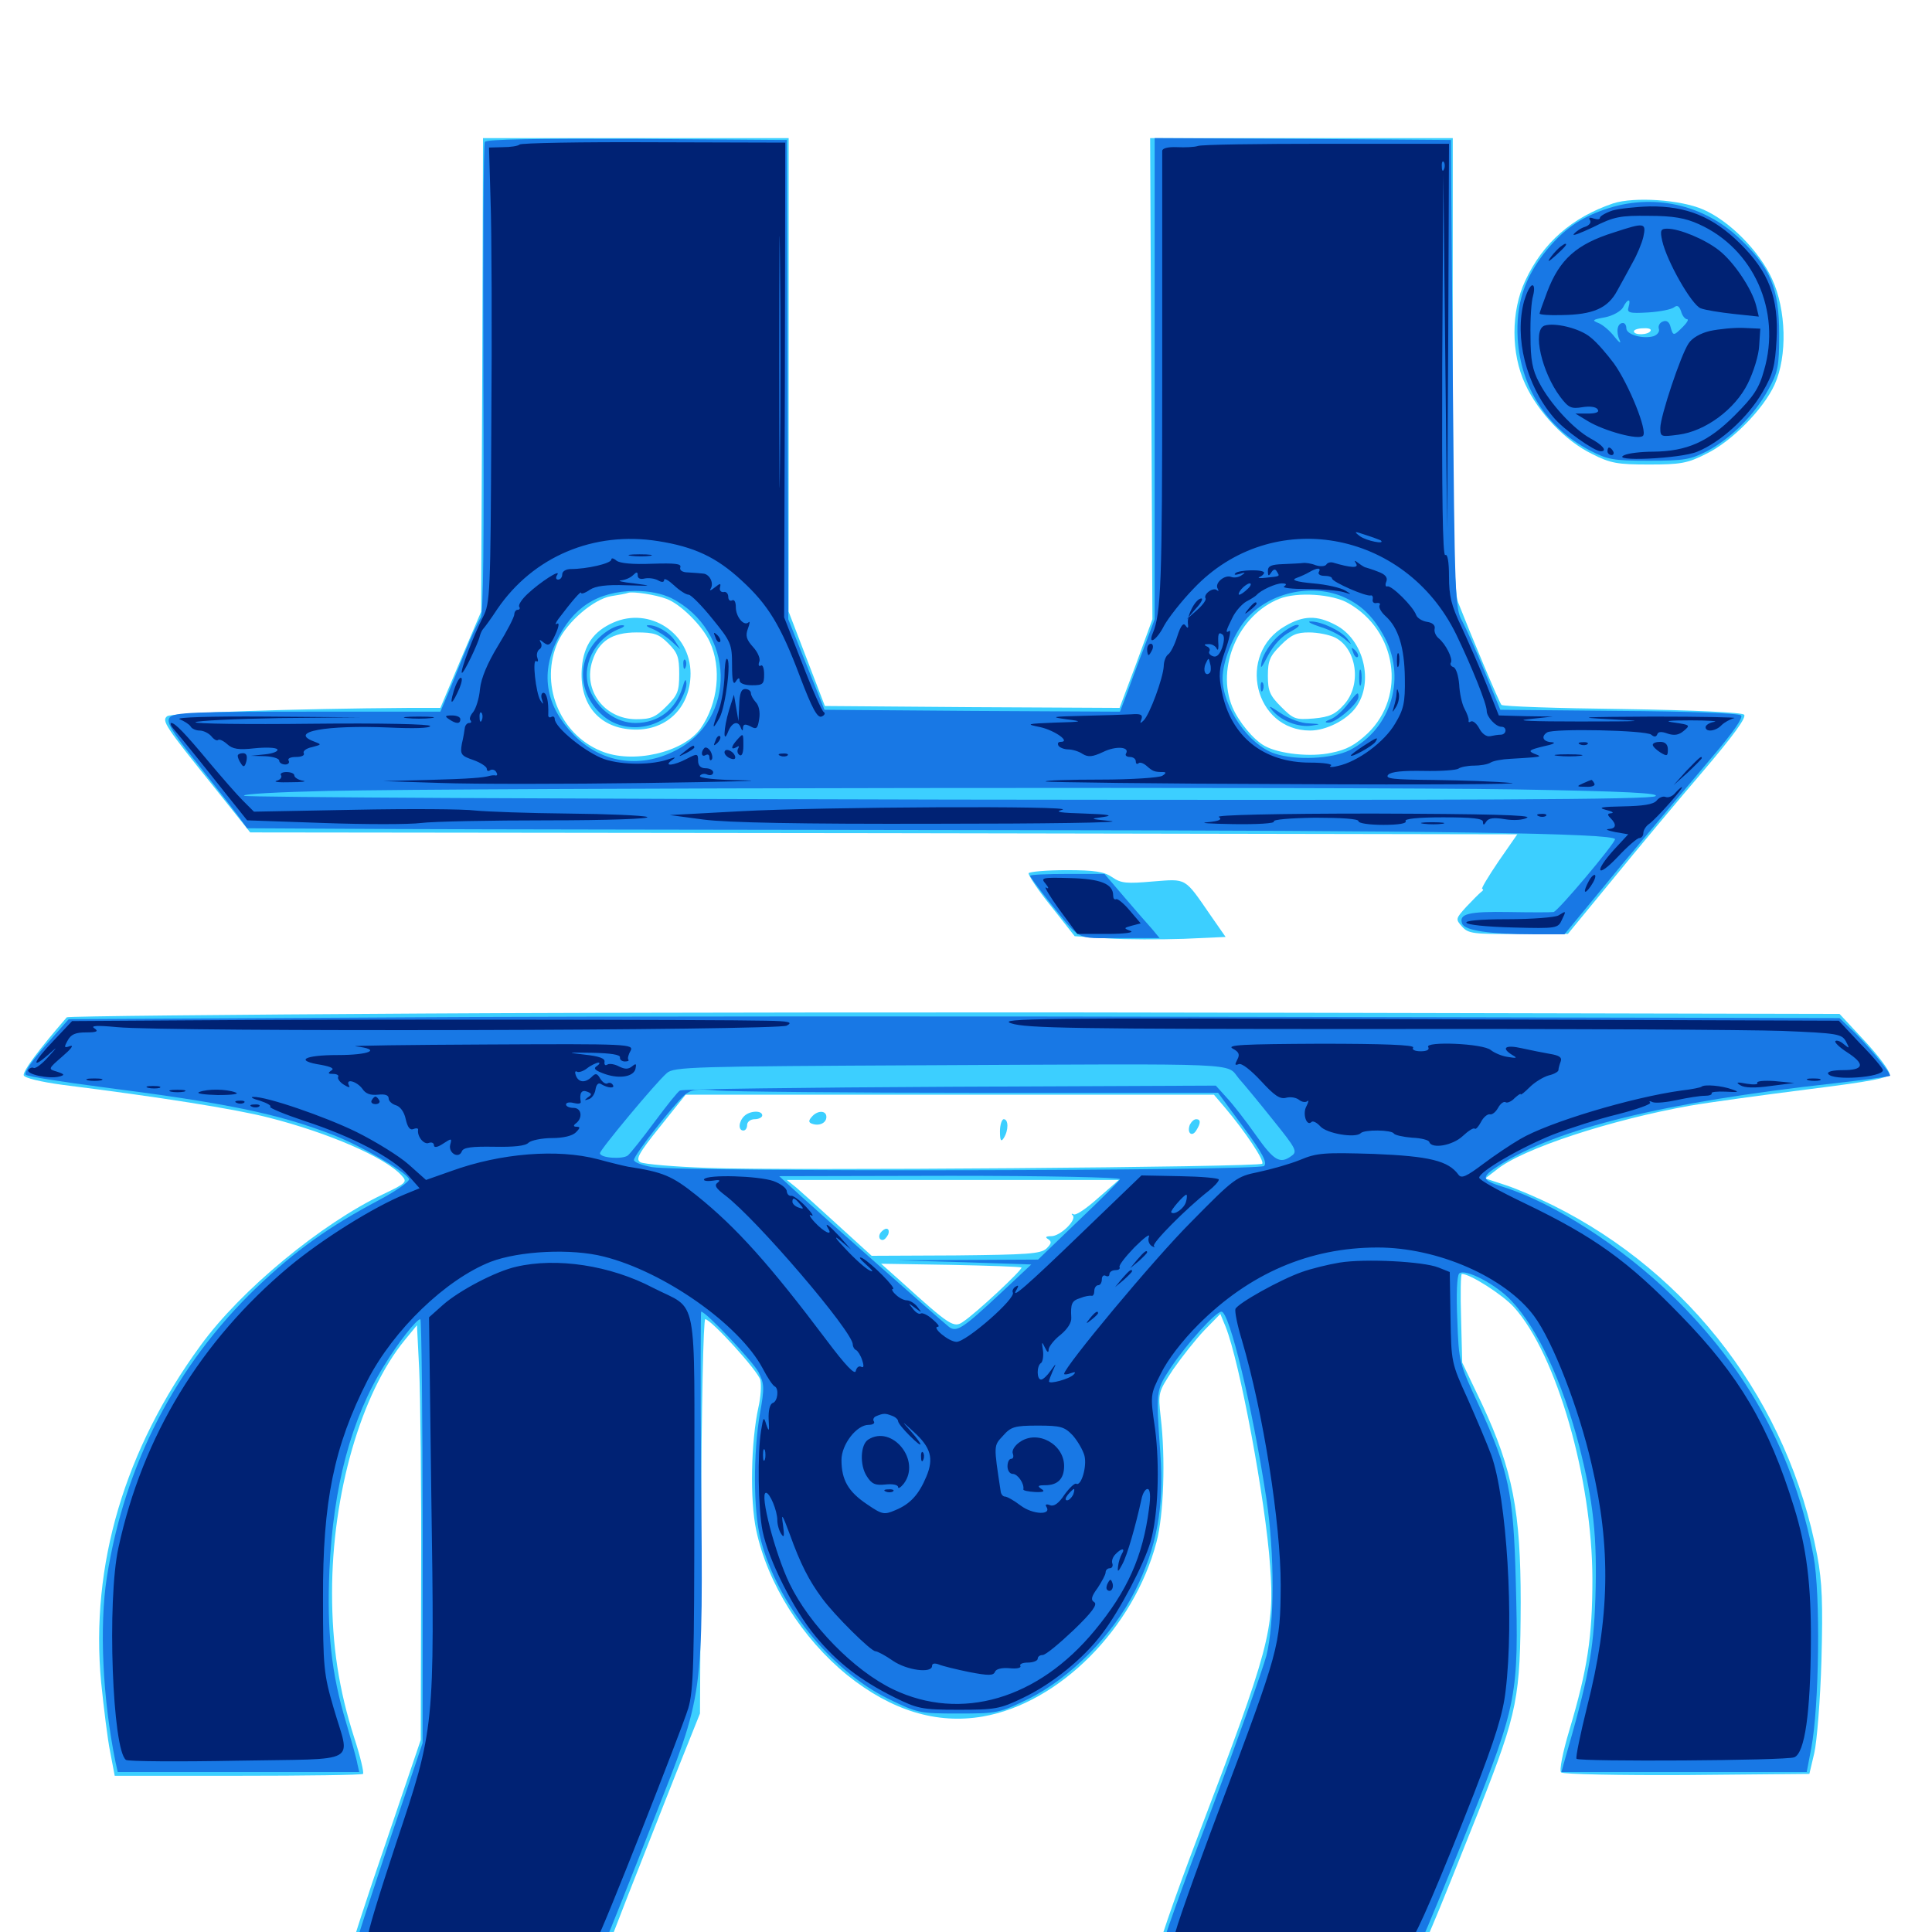 <svg xmlns="http://www.w3.org/2000/svg" viewBox="0 -1000 1000 1000">
	<path fill="#3ccfff" d="M249.609 -806.055L249.023 -683.398L238.477 -658.594L227.93 -633.594H211.133C153.32 -633.203 88.477 -631.055 86.523 -629.297C83.594 -626.953 85.352 -624.219 111.133 -592.188L129.492 -569.141L457.422 -568.75L785.352 -568.164L775.586 -554.102C770.312 -546.289 766.406 -539.844 767.188 -539.844C767.969 -539.844 767.773 -539.062 766.602 -538.281C765.625 -537.5 762.109 -533.984 758.984 -530.664C753.32 -524.414 753.32 -524.219 756.836 -520.312C759.961 -516.797 762.695 -516.406 785.938 -516.602H811.523L834.961 -545.117C847.852 -560.938 868.75 -585.938 881.641 -600.977C897.266 -619.336 904.102 -628.711 902.734 -630.078C901.562 -631.25 877.148 -632.422 839.453 -633.008C805.859 -633.398 777.734 -634.375 777.148 -635.156C775.977 -636.328 761.523 -670.898 754.688 -688.281C752.734 -693.75 752.148 -718.555 751.953 -811.914V-928.516H673.633H595.312L595.898 -804.102L596.484 -679.492L588.086 -656.445L579.492 -633.594L503.32 -633.984L426.953 -634.57L417.578 -658.984L408.203 -683.398V-806.055V-928.516H329.102H250ZM344.922 -690.039C352.148 -687.5 363.672 -675.977 367.383 -667.773C373.633 -654.297 371.68 -635.938 362.695 -623.047C353.906 -610.547 327.344 -604.297 310.938 -611.328C289.258 -620.312 279.102 -646.484 288.867 -667.969C293.555 -678.125 307.227 -689.844 316.211 -691.406C320.117 -691.992 324.219 -692.773 325.195 -693.164C327.539 -693.945 339.453 -692.188 344.922 -690.039ZM698.047 -687.695C723.047 -673.438 727.93 -639.844 708.008 -620.508C701.562 -614.453 697.07 -611.914 689.062 -610.352C678.516 -608.008 662.109 -609.766 654.688 -613.867C648.828 -616.992 641.016 -626.562 637.891 -633.984C629.297 -654.492 641.016 -681.641 662.109 -690.039C671.289 -693.75 689.844 -692.578 698.047 -687.695ZM261.328 -589.258C264.258 -589.648 261.719 -590.039 255.859 -590.039C250 -590.039 247.461 -589.648 250.586 -589.258C253.516 -588.867 258.203 -588.867 261.328 -589.258ZM317.383 -677.734C307.227 -673.242 302.148 -666.016 301.172 -654.492C299.609 -636.133 309.57 -623.633 326.562 -622.461C344.336 -621.094 357.422 -633.398 357.422 -651.367C357.422 -672.266 336.328 -686.133 317.383 -677.734ZM345.898 -666.992C350.781 -662.109 351.562 -659.766 351.562 -651.172C351.562 -642.188 350.781 -640.234 344.922 -634.375C339.258 -628.711 336.914 -627.734 329.297 -627.734C312.891 -627.734 301.562 -642.773 306.641 -658.008C309.961 -668.164 316.797 -672.656 329.492 -672.656C338.672 -672.656 341.016 -671.875 345.898 -666.992ZM665.234 -675.977C639.844 -661.523 649.219 -621.875 678.125 -621.875C686.328 -621.875 696.875 -627.148 701.758 -633.789C711.328 -646.875 705.859 -669.141 691.211 -676.562C681.641 -681.641 674.609 -681.445 665.234 -675.977ZM691.211 -669.922C702.344 -664.062 704.883 -645.508 695.703 -635.352C691.211 -630.273 688.281 -628.906 680.078 -628.125C670.508 -627.344 669.531 -627.734 663.086 -634.18C657.227 -640.039 656.25 -642.383 656.25 -650.195C656.25 -658.008 657.227 -660.352 662.891 -666.016C668.359 -671.484 671.094 -672.656 677.539 -672.656C682.031 -672.656 688.086 -671.484 691.211 -669.922ZM834.961 -894.727C813.672 -887.5 798.633 -874.414 789.453 -854.688C782.031 -838.867 782.031 -816.992 789.453 -801.172C796.289 -786.328 810.352 -771.68 824.023 -765.039C833.594 -760.156 837.305 -759.57 853.516 -759.57C869.727 -759.57 873.438 -760.156 883.008 -765.039C896.094 -771.289 912.695 -788.086 918.555 -800.977C925.195 -815.625 924.609 -839.648 917.188 -855.664C910.547 -870.117 895.117 -885.742 881.445 -891.602C869.727 -896.68 845.898 -898.242 834.961 -894.727ZM854.297 -828.711C853.125 -826.562 845.703 -826.367 845.703 -828.516C845.703 -829.297 847.852 -830.078 850.586 -830.078C853.32 -830.273 854.883 -829.688 854.297 -828.711ZM532.422 -548.047C532.031 -547.266 537.109 -539.453 543.945 -531.055L556.25 -515.43L573.633 -514.258C583.008 -513.672 600.586 -513.672 612.695 -514.062L634.375 -515.039L626.758 -525.977C612.891 -546.094 614.453 -545.117 596.68 -543.75C583.203 -542.578 580.273 -542.773 575.781 -545.898C571.484 -548.828 566.797 -549.609 551.953 -549.609C541.797 -549.609 533.008 -548.828 532.422 -548.047ZM218.359 -475.391C117.773 -474.805 35.156 -474.023 34.57 -473.438C20.312 -457.031 11.523 -445.312 12.305 -443.359C12.891 -441.992 20.898 -440.039 32.422 -438.477C82.227 -432.227 121.875 -425.977 139.258 -421.484C169.922 -413.672 199.414 -400.977 207.812 -391.602C210.938 -388.281 210.547 -387.695 198.242 -381.836C166.211 -366.602 124.609 -332.227 103.906 -303.711C64.453 -249.805 46.68 -189.844 52.344 -129.297C53.711 -116.016 55.664 -99.805 57.031 -93.164L59.375 -80.859H123.047C158.203 -80.859 187.305 -81.25 187.891 -81.836C188.477 -82.422 186.523 -90.82 183.398 -100.391C175.391 -125.391 171.875 -148.242 171.875 -175.586C171.875 -226.758 186.914 -278.906 209.57 -306.445L215.82 -314.062L216.992 -290.82C217.578 -277.93 218.164 -229.688 217.969 -183.398L217.773 -99.414L199.805 -46.484C189.844 -17.578 181.641 7.812 181.641 9.57C181.641 12.695 186.523 12.891 247.461 12.5L313.086 11.914L325.195 -19.336C332.031 -36.523 342.969 -64.648 349.805 -81.836L362.305 -113.086L362.891 -215.234C363.086 -271.289 364.062 -317.188 365.039 -317.188C367.969 -317.188 392.383 -290.43 393.555 -285.742C394.141 -283.008 393.75 -276.758 392.578 -271.68C388.672 -253.906 388.086 -223.633 391.406 -208.008C397.266 -180.273 415.234 -151.953 438.477 -133.008C461.328 -114.648 484.766 -107.422 508.594 -111.523C548.242 -118.359 586.914 -157.227 598.633 -201.953C602.344 -215.82 603.32 -245.312 600.781 -266.406C599.414 -279.297 599.414 -279.297 607.227 -291.211C611.719 -297.656 618.945 -306.836 623.438 -311.523L631.641 -319.922L634.375 -313.281C641.602 -295.312 655.078 -223.438 657.422 -189.258C659.766 -156.641 657.227 -147.07 619.922 -49.219C607.617 -16.797 598.242 10.352 599.219 11.328C600 12.109 631.055 12.695 667.969 12.5L734.961 11.914L741.602 -3.711C745.312 -12.305 756.25 -39.648 766.016 -64.258C785.742 -114.648 786.914 -121.094 787.109 -170.703C787.109 -217.578 783.008 -239.062 767.188 -273.047L756.836 -294.727L756.25 -317.773C755.859 -330.273 756.055 -340.625 756.641 -340.625C760.938 -340.625 777.734 -329.883 783.594 -323.438C805.664 -299.023 824.219 -234.57 824.219 -182.422C824.219 -152.734 821.68 -135.938 812.305 -104.492C808.789 -92.773 807.031 -83.594 808.008 -82.617C808.984 -81.641 838.086 -81.055 873.047 -81.25L936.523 -81.836L939.062 -92.578C940.43 -98.438 942.188 -120.117 942.773 -140.43C943.555 -170.312 943.164 -180.859 940.625 -194.727C925.781 -273.633 875.195 -340.625 803.711 -376.172C796.289 -379.883 785.352 -384.57 779.492 -386.523L768.75 -390.039L774.609 -394.531C787.891 -405.469 834.18 -420.508 875 -427.734C885.156 -429.492 912.5 -433.203 935.547 -436.133C968.359 -440.234 977.539 -441.992 977.93 -444.141C978.125 -445.703 972.461 -453.32 965.234 -461.133L952.148 -475.195L676.758 -475.781C525.391 -476.172 318.945 -475.977 218.359 -475.391ZM633.984 -426.758C644.727 -414.062 654.688 -399.023 653.32 -397.656C651.562 -395.898 405.664 -393.945 366.016 -395.508C348.828 -396.094 333.203 -397.461 331.445 -398.438C328.906 -400 330.469 -402.93 341.602 -416.797L354.883 -433.398H491.602H628.32ZM568.359 -379.883C562.5 -374.609 556.836 -370.703 555.664 -371.484C554.688 -372.07 554.297 -371.68 555.273 -370.898C557.422 -368.555 548.828 -360.156 544.141 -360.156C541.211 -360.156 540.82 -359.57 542.578 -358.594C544.531 -357.227 544.141 -356.25 541.602 -353.711C538.477 -350.977 531.641 -350.586 494.531 -350.195L451.172 -350L433.984 -365.625C424.609 -374.219 414.844 -383.008 412.109 -385.352L407.227 -389.258H493.164H579.102ZM528.711 -343.945C529.492 -342.969 505.273 -320.312 498.438 -315.82C493.75 -312.5 491.602 -313.867 466.797 -336.328L456.055 -345.898L491.992 -345.312C511.719 -344.922 528.125 -344.336 528.711 -343.945ZM385.156 -422.266C382.227 -419.336 382.031 -414.844 384.766 -414.844C385.938 -414.844 386.719 -416.211 386.719 -417.773C386.719 -419.336 388.477 -420.703 390.625 -420.703C392.773 -420.703 394.531 -421.68 394.531 -422.656C394.531 -425.391 388.086 -425.195 385.156 -422.266ZM420.117 -421.875C418.359 -419.922 418.555 -418.945 420.312 -418.359C424.023 -416.992 427.734 -418.75 427.734 -421.875C427.734 -425.391 423.047 -425.391 420.117 -421.875ZM517.578 -414.453C517.578 -409.57 518.164 -408.789 519.531 -410.938C522.07 -414.844 522.07 -420.703 519.531 -420.703C518.555 -420.703 517.578 -417.773 517.578 -414.453ZM615.82 -417.773C614.258 -413.477 616.992 -411.328 619.141 -414.844C621.68 -418.75 621.484 -420.703 619.141 -420.703C617.969 -420.703 616.602 -419.336 615.82 -417.773ZM456.445 -362.695C454.492 -360.938 454.688 -358.203 456.836 -358.203C457.812 -358.203 458.984 -359.57 459.766 -361.133C460.742 -364.062 458.789 -365.039 456.445 -362.695Z"/>
	<path fill="#1878e5" d="M250.977 -926.562C250.195 -925.391 250 -870.117 250.195 -803.711C250.586 -720.508 250.195 -682.031 248.828 -680.273C247.656 -678.711 243.945 -670.508 240.43 -661.914C236.914 -653.32 232.812 -642.969 231.055 -639.062L227.93 -631.641H159.18C100.781 -631.641 90.039 -631.25 87.891 -628.711C85.938 -626.367 88.281 -622.266 101.758 -605.273C110.742 -593.945 120.312 -581.641 123.047 -577.93L127.93 -571.289L203.125 -570.898C244.531 -570.703 389.062 -570.508 524.414 -570.312C740.82 -570.117 835.938 -568.75 835.938 -565.625C835.938 -563.477 806.25 -528.125 804.102 -527.93C802.734 -527.734 792.578 -527.734 781.25 -527.93C759.961 -528.32 754.883 -526.953 756.836 -521.875C758.203 -518.359 771.094 -516.406 793.945 -516.406H809.766L840.039 -553.125C856.836 -573.242 877.734 -598.242 886.719 -608.789C896.875 -620.703 902.344 -628.516 901.172 -629.688C900 -630.859 872.656 -631.836 837.891 -632.031L776.562 -632.617L768.555 -652.148C764.258 -662.891 758.789 -674.805 756.836 -678.516C753.125 -684.961 752.93 -690.625 751.953 -806.445L750.977 -927.539L674.414 -928.125L597.656 -928.516V-803.906V-679.492L592.188 -664.844C589.062 -656.836 585.156 -646.094 583.203 -640.82L579.688 -631.641L503.32 -632.031L426.758 -632.617L417.383 -656.055L408.008 -679.492L407.617 -803.516L407.227 -927.539L329.688 -928.125C278.125 -928.32 251.758 -927.93 250.977 -926.562ZM347.461 -690.43C380.664 -673.438 381.836 -627.539 349.219 -611.328C330.664 -601.953 310.938 -605.273 296.875 -619.727C282.812 -634.18 279.688 -650.586 287.891 -667.773C296.289 -685.547 309.18 -693.945 328.711 -694.141C336.133 -694.141 342.578 -692.773 347.461 -690.43ZM694.922 -691.211C703.906 -687.305 710.156 -681.641 715.82 -671.68C728.32 -650 720.508 -623.047 698.633 -611.719C689.453 -607.227 670.898 -606.25 659.766 -609.961C646.289 -614.453 632.812 -633.984 632.812 -649.023C632.812 -657.422 638.281 -671.289 644.531 -678.906C656.055 -692.969 677.93 -698.242 694.922 -691.211ZM783.984 -591.406C842.383 -590.43 859.375 -589.453 856.836 -587.891C854.492 -586.133 763.672 -585.742 491.211 -586.133C291.797 -586.523 127.539 -587.305 126.367 -588.086C125 -589.062 144.727 -590.039 169.922 -590.625C244.727 -592.188 701.758 -592.773 783.984 -591.406ZM314.453 -673.438C298.633 -662.891 297.461 -642.383 311.719 -629.883C323.438 -619.336 343.359 -622.461 351.562 -636.133C353.711 -639.648 355.469 -644.141 355.273 -646.289C355.078 -649.023 354.492 -648.438 353.32 -644.336C349.805 -632.617 340.625 -625.781 328.906 -625.781C319.141 -625.781 309.57 -632.617 305.273 -642.773C300.391 -654.688 307.422 -669.141 320.312 -674.414C323.047 -675.391 323.828 -676.367 322.266 -676.367C320.508 -676.562 316.992 -675.195 314.453 -673.438ZM337.891 -674.414C340.625 -673.242 344.922 -670.508 347.461 -668.164L352.148 -663.867L349.414 -668.164C346.875 -672.461 339.648 -676.758 335.352 -676.367C333.984 -676.367 335.156 -675.391 337.891 -674.414ZM353.711 -655.859C353.711 -653.711 354.297 -653.125 354.883 -654.688C355.469 -656.055 355.273 -657.812 354.688 -658.398C354.102 -659.18 353.516 -658.008 353.711 -655.859ZM683.203 -675.586C687.891 -674.219 693.555 -671.289 695.898 -669.336C700 -665.82 700 -665.82 697.266 -669.531C693.945 -673.633 683.594 -678.516 678.32 -678.32C676.367 -678.32 678.516 -677.148 683.203 -675.586ZM661.133 -670.312C657.422 -666.797 653.906 -661.328 653.125 -658.008C652.148 -653.125 652.734 -653.711 656.445 -660.938C659.57 -666.602 663.672 -670.898 667.969 -673.047C671.875 -675.195 673.438 -676.562 671.289 -676.562C669.531 -676.562 664.844 -673.633 661.133 -670.312ZM700.391 -662.305C700.977 -660.352 702.148 -659.375 702.734 -659.961C703.32 -660.547 702.734 -662.109 701.367 -663.477C699.414 -665.234 699.219 -665.039 700.391 -662.305ZM703.516 -649.219C703.516 -645.508 703.906 -643.945 704.492 -645.898C704.883 -647.656 704.883 -650.781 704.492 -652.734C703.906 -654.492 703.516 -652.93 703.516 -649.219ZM652.539 -644.141C652.539 -641.992 653.125 -641.406 653.711 -642.969C654.297 -644.336 654.102 -646.094 653.516 -646.68C652.93 -647.461 652.344 -646.289 652.539 -644.141ZM697.461 -635.352C694.922 -632.031 691.016 -628.516 688.672 -627.734C685.742 -626.562 685.352 -625.977 687.695 -625.977C691.406 -625.781 703.125 -635.938 703.125 -639.258C703.125 -642.188 702.734 -641.992 697.461 -635.352ZM658.789 -632.031C663.672 -626.562 672.266 -623.438 678.906 -624.414C683.984 -625.195 683.789 -625.195 677.539 -625.586C673.633 -625.586 667.188 -627.93 662.891 -630.859C657.031 -634.766 656.055 -635.156 658.789 -632.031ZM830.664 -891.602C817.578 -887.109 809.375 -881.25 800.195 -870.117C789.062 -856.25 784.57 -842.773 785.547 -824.805C787.109 -799.609 800.391 -778.711 822.656 -766.992C832.031 -762.109 834.766 -761.523 853.516 -761.523C871.875 -761.523 875 -762.109 883.789 -766.602C896.094 -773.242 908.008 -785.156 915.234 -798.242C920.312 -807.422 920.898 -810.156 920.898 -826.953C920.898 -850.586 916.406 -861.328 900.586 -876.367C881.836 -894.336 855.273 -900.195 830.664 -891.602ZM842.969 -841.211C841.992 -838.086 843.164 -837.695 853.125 -838.281C859.18 -838.672 865.234 -839.844 866.602 -841.016C868.164 -842.188 869.141 -841.602 870.117 -838.867C870.703 -836.523 872.266 -834.766 873.242 -834.766C874.219 -834.766 873.242 -833.008 871.094 -830.859C866.211 -825.977 866.016 -825.977 864.648 -830.859C864.062 -833.398 862.5 -834.375 860.742 -833.594C858.984 -833.008 858.203 -831.25 858.594 -829.883C859.18 -828.516 858.008 -826.758 855.859 -825.977C850.391 -824.414 841.797 -826.758 841.797 -830.078C841.797 -831.641 841.016 -832.812 840.039 -832.812C837.109 -832.812 836.328 -828.32 838.281 -824.023C839.258 -821.875 838.086 -822.656 835.742 -825.586C833.398 -828.711 829.688 -831.836 827.344 -832.812C823.828 -834.18 824.219 -834.57 830.664 -835.742C834.766 -836.523 838.867 -838.867 840.039 -840.82C842.383 -845.508 844.336 -845.703 842.969 -841.211ZM533.203 -546.68C533.203 -546.094 537.305 -540.625 542.188 -534.375C559.961 -512.305 556.055 -514.453 579.492 -514.453H600.195L596.484 -518.945C594.336 -521.289 587.891 -528.711 582.031 -535.547L571.68 -547.656H552.539C541.797 -547.656 533.203 -547.266 533.203 -546.68ZM211.523 -473.438L35.547 -472.461L23.633 -458.984C16.992 -451.562 12.305 -444.727 13.281 -443.75C14.258 -442.773 32.031 -440.039 52.93 -437.305C116.992 -429.102 143.75 -423.633 172.07 -412.695C186.328 -407.227 208.984 -394.141 211.719 -389.844C212.305 -388.672 205.469 -383.789 196.289 -378.906C170.117 -365.039 152.93 -352.734 132.617 -333.398C91.016 -293.359 64.453 -241.992 55.273 -183.398C51.367 -158.008 53.125 -120.703 59.766 -88.086L60.938 -82.812H123.438H185.938L184.961 -87.109C184.57 -89.648 181.836 -99.219 179.102 -108.594C171.484 -133.789 169.141 -155.859 170.508 -187.305C172.461 -230.664 181.836 -265.82 198.828 -293.164C206.055 -305.078 215.625 -317.188 217.578 -317.188C218.164 -317.188 218.75 -267.773 218.75 -207.617V-97.852L201.172 -45.898C191.602 -17.188 183.594 7.227 183.594 8.594C183.594 10.352 199.023 10.938 247.07 10.938H310.547L313.477 4.492C315.039 1.172 326.172 -26.758 338.086 -57.422C364.648 -125.195 363.867 -118.555 362.891 -237.695C362.5 -283.594 362.695 -321.094 362.891 -321.094C365.43 -321.094 389.648 -295.312 392.578 -289.844C395.703 -283.594 395.703 -281.641 393.359 -268.359C389.844 -248.047 389.844 -217.773 393.75 -203.125C402.344 -169.727 429.688 -135.547 459.766 -120.703C475 -113.281 475.977 -113.086 496.094 -113.086C516.211 -113.086 517.188 -113.281 532.422 -120.703C554.297 -131.641 575.977 -153.711 587.5 -176.562C598.828 -199.414 602.539 -219.336 600.586 -247.852C598.242 -280.469 598.242 -280.273 606.055 -292.188C614.453 -304.688 629.297 -321.094 632.227 -321.094C636.328 -321.094 648.047 -272.852 655.469 -224.414C659.766 -195.703 659.766 -159.961 655.469 -142.969C653.516 -135.742 640.43 -98.828 626.172 -60.938C611.719 -23.047 600.586 8.594 600.977 9.375C601.367 10.352 631.25 10.938 666.992 10.938H732.422L736.133 3.516C738.281 -0.586 749.219 -27.539 760.742 -56.25C785.352 -118.359 786.133 -122.656 784.57 -181.445C783.398 -227.539 780.859 -239.062 765.43 -272.656C755.273 -294.531 755.078 -294.922 754.297 -316.797C753.711 -330.273 754.102 -339.648 755.273 -340.82C758.203 -343.75 774.805 -334.961 782.422 -326.562C795.898 -312.305 808.594 -284.961 817.188 -252.344C824.805 -222.656 826.758 -204.688 825.781 -173.047C824.805 -144.922 822.266 -131.641 809.375 -87.109L808.203 -82.812H871.68H935.156L937.5 -95.117C941.602 -116.406 942.383 -175 938.672 -194.531C928.711 -247.07 904.688 -291.406 865.625 -329.297C839.258 -354.883 804.297 -377.344 778.32 -385.547C766.406 -389.258 766.211 -390.625 776.367 -397.07C806.25 -416.016 861.328 -429.492 949.219 -439.258C964.844 -441.016 977.93 -442.773 978.32 -443.164C979.102 -444.141 965.234 -460.938 957.617 -467.773L952.148 -473.047L669.922 -473.633C514.648 -474.023 308.398 -474.023 211.523 -473.438ZM641.211 -441.797C644.336 -438.281 652.539 -428.32 659.375 -419.727C670.703 -405.664 671.68 -403.906 668.555 -401.758C662.5 -397.266 659.375 -399.219 650 -412.5C644.922 -419.727 638.086 -428.516 634.961 -431.836L629.297 -438.086L491.602 -437.5C416.016 -437.109 353.125 -436.328 351.953 -435.547C350.781 -434.961 344.922 -427.539 338.672 -419.141C332.617 -410.938 326.367 -403.125 325 -401.953C322.266 -399.805 310.547 -400.586 310.547 -403.125C310.547 -404.883 339.453 -439.648 345.117 -444.531C348.633 -447.852 358.594 -448.047 480.664 -448.633C646.68 -449.414 634.375 -450 641.211 -441.797ZM507.227 -434.375H630.469L643.555 -416.602C653.516 -403.125 656.055 -398.242 654.297 -396.484C651.758 -393.945 352.734 -393.359 337.5 -395.898C332.227 -396.875 328.125 -398.438 328.125 -399.609C328.125 -402.148 348.242 -427.734 354.297 -433.203C357.812 -436.133 360.352 -436.523 371.094 -435.547C378.125 -434.961 439.258 -434.375 507.227 -434.375ZM579.688 -389.648C579.492 -388.867 569.727 -379.102 558.203 -368.164L537.305 -348.047L500.586 -347.852L463.867 -347.656L498.828 -346.68L533.789 -345.508L518.359 -331.055C497.656 -311.719 494.922 -309.961 490.625 -313.672C483.594 -319.531 426.172 -370.312 415.039 -380.469L403.32 -391.211L491.797 -391.406C541.016 -391.406 580.078 -390.625 579.688 -389.648Z"/>
	<path fill="#002274" d="M268.945 -925.195C268.164 -924.414 264.258 -923.828 260.352 -923.828L253.125 -923.633L253.906 -896.289C254.492 -881.25 254.688 -828.32 254.297 -778.516C253.906 -693.164 253.711 -687.695 250 -680.664C245.117 -671.094 238.086 -652.539 239.062 -651.758C239.844 -650.977 247.656 -667.188 248.438 -671.094C248.828 -672.461 249.609 -674.023 250.195 -674.609C250.781 -675.195 254.102 -679.688 257.422 -684.766C275.977 -711.914 307.227 -725.195 340.625 -719.922C359.18 -716.992 370.703 -711.719 383.789 -699.609C397.461 -687.109 404.102 -676.367 414.062 -649.805C420.312 -633.398 423.047 -628.32 425.195 -629.102C426.758 -629.688 427.344 -630.859 426.367 -631.445C425.391 -632.031 420.312 -643.359 415.234 -656.641L405.859 -680.469L406.25 -803.32L406.445 -926.172L338.281 -926.367C300.977 -926.562 269.727 -925.977 268.945 -925.195ZM403.711 -760.156C403.516 -730.859 403.32 -754.297 403.32 -812.305C403.32 -870.312 403.516 -894.336 403.711 -865.625C404.102 -836.914 404.102 -789.453 403.711 -760.156ZM619.922 -924.414C618.164 -923.828 613.281 -923.633 609.18 -923.828C604.492 -924.023 601.562 -923.242 601.562 -921.875V-804.492C601.562 -699.023 600.977 -682.422 596.68 -672.266C593.945 -665.625 598.828 -668.75 602.539 -676.172C604.688 -680.078 611.523 -688.867 617.773 -695.312C658.203 -738.086 727.148 -725.977 753.711 -671.68C761.719 -655.078 769.531 -635.742 769.531 -632.031C769.531 -628.906 774.219 -623.828 777.148 -623.828C780.078 -623.828 779.883 -619.922 776.953 -619.727C775.586 -619.727 773.047 -619.336 771.289 -618.945C769.336 -618.555 766.992 -620.312 765.625 -623.047C764.258 -625.586 762.305 -627.148 761.328 -626.562C760.352 -625.977 759.961 -626.172 760.156 -627.148C760.352 -627.93 759.375 -630.664 758.008 -633.203C756.641 -635.742 755.469 -641.406 755.273 -645.703C754.883 -650.195 753.711 -654.102 752.344 -654.688C750.977 -655.078 750.391 -656.25 750.977 -657.031C752.148 -658.984 748.242 -666.797 744.531 -669.727C743.164 -670.898 742.188 -673.047 742.578 -674.609C742.969 -676.367 741.406 -677.734 738.672 -678.125C736.133 -678.516 733.594 -680.078 733.008 -681.641C731.445 -686.133 720.312 -697.07 718.164 -696.484C717.188 -696.094 716.797 -697.266 717.578 -699.023C718.359 -701.172 716.992 -702.734 713.281 -704.102C710.352 -705.273 707.617 -706.055 707.031 -706.25C706.445 -706.25 704.883 -707.227 703.32 -708.398C700.977 -710.156 700.781 -710.156 701.953 -708.203C703.32 -705.859 699.219 -706.055 690.039 -708.789C688.672 -709.18 687.109 -708.789 686.523 -707.812C685.938 -706.836 683.398 -706.641 681.055 -707.422C678.711 -708.398 675.586 -708.789 674.414 -708.594C673.047 -708.398 668.359 -708.203 664.062 -708.008C658.008 -707.812 656.25 -707.031 656.25 -704.492C656.25 -701.758 656.641 -701.562 658.008 -703.711C659.18 -705.469 660.156 -705.664 660.938 -704.102C662.5 -701.562 662.695 -701.758 655.273 -700.977C652.148 -700.586 650.586 -700.781 651.953 -701.367C653.125 -701.758 654.297 -702.93 654.297 -703.516C654.297 -705.469 641.211 -705.078 639.453 -703.32C638.477 -702.344 639.453 -702.344 641.602 -702.93C644.531 -703.906 644.922 -703.711 642.773 -702.344C641.211 -701.172 638.867 -700.781 637.305 -701.367C633.984 -702.734 628.516 -698.242 630.273 -695.312C630.859 -694.141 630.859 -693.75 629.883 -694.531C627.93 -696.289 622.656 -692.383 624.023 -690.234C624.414 -689.453 622.461 -686.719 619.531 -684.18L614.258 -679.492L618.945 -684.961C621.68 -687.891 622.852 -690.234 621.875 -690.234C618.945 -690.234 614.453 -681.836 614.844 -677.539C615.234 -674.805 614.844 -674.414 613.672 -676.172C612.5 -677.93 611.133 -676.172 609.375 -670.703C608.008 -666.211 605.859 -662.109 604.688 -661.328C603.516 -660.547 602.344 -657.812 602.344 -655.078C601.953 -648.828 595.117 -630.273 591.992 -627.148C590.234 -625.391 589.844 -625.391 590.82 -627.734C591.602 -630.078 590.43 -630.664 585.547 -630.273C582.031 -630.078 570.703 -629.688 560.547 -629.492C544.531 -629.102 543.359 -628.906 551.758 -627.734C560.938 -626.562 560.742 -626.367 545.898 -625.977C531.25 -625.391 530.664 -625.195 538.477 -623.633C546.094 -621.875 554.297 -616.016 549.023 -616.016C547.656 -616.016 547.266 -615.234 547.852 -614.062C548.438 -613.086 550.781 -612.109 552.93 -612.109C554.883 -612.109 558.398 -611.133 560.352 -609.766C563.281 -608.008 565.43 -608.203 570.898 -610.742C577.539 -614.062 584.961 -613.477 582.812 -609.961C582.227 -608.984 583.203 -608.203 584.766 -608.203C586.523 -608.203 587.891 -607.227 587.891 -605.859C587.891 -604.688 588.477 -604.297 589.258 -604.883C589.844 -605.664 591.797 -605.078 593.555 -603.516C596.68 -600.781 597.461 -600.391 602.148 -600.391C603.711 -600.391 603.516 -599.609 601.562 -598.438C600 -597.461 585.547 -596.484 569.531 -596.484C553.516 -596.484 540.82 -596.094 541.211 -595.508C541.797 -595.117 599.219 -594.336 669.141 -594.141C738.867 -593.75 789.844 -594.141 782.227 -594.727C774.805 -595.508 756.641 -596.094 742.188 -596.289C721.289 -596.484 716.602 -596.875 718.555 -599.023C720.117 -600.586 726.172 -601.172 736.914 -600.977C745.703 -600.781 753.711 -601.367 754.883 -602.148C755.859 -602.93 759.57 -603.711 762.891 -603.711C766.016 -603.711 769.922 -604.297 771.484 -605.273C773.047 -606.25 777.539 -607.031 781.641 -607.227C785.742 -607.422 791.016 -607.812 793.555 -608.008C797.656 -608.398 797.656 -608.594 793.945 -609.961C790.82 -611.328 791.602 -611.914 798.828 -613.672C803.711 -614.648 805.664 -615.625 803.32 -615.82C798.633 -616.016 797.461 -618.75 800.781 -620.898C804.102 -623.047 851.953 -622.07 854.688 -619.727C856.25 -618.359 857.227 -618.555 857.812 -619.922C858.203 -621.289 859.961 -621.484 863.086 -620.312C866.602 -619.141 868.945 -619.531 871.484 -621.68C875 -624.609 874.805 -624.805 866.797 -625.977C860.742 -626.758 863.281 -627.148 875 -627.148C884.18 -627.148 889.648 -626.758 887.305 -626.367C884.766 -625.977 882.812 -624.609 882.812 -623.633C882.812 -620.898 888.086 -621.484 891.016 -624.609C892.578 -626.172 895.508 -627.734 897.656 -628.32C899.609 -628.711 880.664 -629.102 855.469 -629.102C818.945 -628.906 814.453 -628.711 833.008 -627.734C853.32 -626.758 851.172 -626.562 817.383 -626.562C793.75 -626.562 783.398 -626.953 791.016 -627.734L803.711 -629.102L789.844 -629.297L775.781 -629.688L769.336 -645.898C765.82 -654.688 759.961 -667.969 756.445 -675.586C751.172 -686.523 750 -691.602 750 -701.562C750 -709.375 749.219 -713.477 748.047 -712.695C746.68 -711.914 746.289 -744.922 746.484 -810.742L747.07 -909.961L748.047 -818.164L749.023 -726.367L749.609 -825.977L750 -925.586H686.523C651.562 -925.586 621.484 -925.195 619.922 -924.414ZM747.461 -912.5C746.875 -910.938 746.289 -911.523 746.289 -913.672C746.094 -915.82 746.68 -916.992 747.266 -916.211C747.852 -915.625 748.047 -913.867 747.461 -912.5ZM698.633 -724.219C699.414 -724.805 698.242 -725.391 696.094 -725.195C693.945 -725.195 693.359 -724.609 694.922 -724.023C696.289 -723.438 698.047 -723.633 698.633 -724.219ZM714.648 -720.312C717.383 -717.969 707.031 -720.117 703.906 -722.461C700.586 -725 700.781 -725.195 707.031 -723.047C710.742 -721.875 714.258 -720.508 714.648 -720.312ZM672.461 -704.492C673.633 -705.078 672.656 -705.469 669.922 -705.469C667.188 -705.469 666.211 -705.078 667.578 -704.492C668.75 -704.102 671.094 -704.102 672.461 -704.492ZM682.617 -703.906C682.031 -702.93 683.203 -701.953 685.352 -701.953C687.695 -701.953 689.453 -701.367 689.453 -700.586C689.453 -698.828 707.227 -691.016 709.57 -691.797C710.352 -691.992 710.742 -691.016 710.547 -689.844C710.156 -688.477 711.133 -687.5 712.5 -687.891C714.062 -688.086 714.648 -687.5 714.062 -686.719C713.477 -685.742 714.844 -683.203 716.992 -681.25C723.828 -675.195 726.953 -664.844 727.148 -649.023C727.344 -636.328 726.562 -632.812 722.07 -625.391C716.602 -616.016 702.734 -605.664 692.383 -603.516C689.258 -602.734 687.5 -602.93 688.867 -603.711C690.039 -604.492 685.156 -605.273 678.125 -605.273C653.906 -605.273 637.109 -618.75 632.422 -641.992C630.664 -650.586 630.859 -653.711 634.18 -663.281C636.328 -669.336 637.305 -674.023 636.328 -673.438C634.18 -672.07 634.375 -673.242 637.891 -680.273C639.453 -683.594 642.773 -687.305 645.117 -688.672C647.461 -689.844 649.805 -691.406 650.391 -691.992C652.539 -694.531 660.352 -698.047 663.477 -698.047C665.82 -698.047 666.211 -697.461 664.648 -696.484C663.477 -695.703 668.75 -695.117 676.367 -695.117C684.18 -695.117 692.578 -694.336 695.312 -693.555C699.805 -692.188 699.805 -692.188 696.289 -694.336C694.141 -695.703 686.719 -697.461 679.688 -698.047C670.898 -698.828 668.164 -699.805 670.898 -700.781C673.047 -701.562 676.172 -702.93 677.734 -703.906C681.836 -706.25 683.984 -706.25 682.617 -703.906ZM645.703 -695.117C644.141 -693.555 642.188 -692.188 641.406 -692.188C640.82 -692.188 641.211 -693.555 642.578 -695.117C643.945 -696.68 645.898 -698.047 646.875 -698.047C647.852 -698.047 647.461 -696.68 645.703 -695.117ZM632.617 -664.844C631.25 -661.133 629.688 -659.57 627.734 -660.352C626.172 -660.938 625.391 -662.109 625.977 -662.891C626.562 -663.867 625.781 -665.039 624.609 -665.43C623.047 -666.211 623.242 -666.602 625.391 -666.602C627.148 -666.797 629.102 -665.625 629.688 -664.453C630.273 -663.086 630.664 -663.672 630.664 -665.82C630.273 -671.875 630.664 -673.047 632.617 -671.68C633.789 -671.094 633.789 -668.359 632.617 -664.844ZM626.172 -651.758C624.023 -649.609 622.461 -652.93 624.023 -656.445C625.586 -659.766 625.586 -659.766 626.367 -656.445C626.953 -654.492 626.758 -652.344 626.172 -651.758ZM577.539 -626.562C578.32 -627.148 577.148 -627.734 575 -627.539C572.852 -627.539 572.266 -626.953 573.828 -626.367C575.195 -625.781 576.953 -625.977 577.539 -626.562ZM585.352 -626.562C586.133 -627.148 584.961 -627.734 582.812 -627.539C580.664 -627.539 580.078 -626.953 581.641 -626.367C583.008 -625.781 584.766 -625.977 585.352 -626.562ZM646.289 -684.961C643.75 -681.836 643.945 -681.641 647.07 -684.18C648.828 -685.547 650.391 -687.109 650.391 -687.5C650.391 -689.062 648.828 -688.086 646.289 -684.961ZM723.047 -658.008C723.047 -654.883 723.438 -653.711 724.023 -655.664C724.414 -657.422 724.414 -660.156 724.023 -661.523C723.438 -662.695 723.047 -661.328 723.047 -658.008ZM722.852 -641.016C722.852 -639.258 722.07 -636.133 721.484 -634.18C720.508 -630.859 720.508 -630.859 722.656 -634.18C723.828 -636.133 724.414 -639.062 724.023 -641.016C723.242 -643.945 723.047 -643.945 722.852 -641.016ZM705.664 -613.867C702.148 -611.523 699.219 -609.375 699.219 -608.984C699.219 -607.617 710.547 -613.867 711.914 -616.016C713.672 -618.75 712.891 -618.555 705.664 -613.867ZM834.57 -891.016C831.055 -889.844 828.125 -888.086 828.125 -887.305C828.125 -886.328 826.758 -886.328 824.805 -886.914C822.852 -887.695 822.07 -887.305 823.047 -885.938C823.633 -884.766 822.656 -883.398 820.508 -882.617C818.359 -882.031 815.82 -880.273 814.648 -878.906C813.477 -877.539 817.969 -879.297 824.609 -882.422C835.352 -887.891 838.672 -888.477 853.516 -888.281C866.016 -888.281 872.461 -887.109 879.297 -883.984C907.617 -871.289 922.07 -839.062 913.086 -808.398C910.547 -799.023 907.617 -794.727 897.852 -784.961C884.18 -771.289 873.242 -766.406 855.664 -766.211C849.609 -766.211 842.969 -765.43 840.82 -764.453C832.617 -760.938 869.727 -762.5 878.516 -766.211C890.625 -771.094 904.883 -784.18 912.305 -797.07C917.773 -806.445 918.75 -810.547 919.531 -824.023C920.703 -845.898 915.625 -859.18 900.586 -874.023C886.523 -887.891 872.852 -893.359 853.906 -893.164C846.68 -892.969 837.891 -891.992 834.57 -891.016ZM835.352 -879.688C816.016 -873.633 807.227 -865.82 800.781 -848.828C798.633 -843.164 796.875 -838.086 796.875 -837.695C796.875 -837.109 801.953 -836.719 808.203 -836.914C824.609 -837.109 832.227 -840.43 837.109 -849.609C839.453 -853.711 842.969 -860.352 845.117 -864.258C847.266 -867.969 849.805 -874.023 850.586 -877.344C852.148 -884.766 851.367 -884.961 835.352 -879.688ZM860.352 -875.391C862.695 -864.844 875.586 -842.188 880.273 -840.43C882.812 -839.453 890.43 -838.281 897.461 -837.5L910.352 -836.133L908.984 -841.797C906.836 -850.391 897.461 -864.453 889.648 -870.508C882.422 -876.172 869.336 -881.641 862.891 -881.641C859.57 -881.641 859.18 -880.664 860.352 -875.391ZM807.617 -872.266C806.641 -871.484 804.297 -869.141 802.734 -866.992C800.586 -864.062 801.367 -864.258 805.273 -867.773C809.961 -872.07 811.523 -873.828 810.156 -873.828C809.766 -873.828 808.789 -873.047 807.617 -872.266ZM788.867 -844.141C783.789 -825.195 789.844 -800.781 804.102 -783.984C809.18 -777.734 825.195 -766.406 828.516 -766.406C832.227 -766.406 829.492 -769.727 823.242 -773.047C814.453 -777.93 802.344 -791.016 796.68 -801.953C793.164 -808.398 792.188 -813.867 792.188 -825.977C791.992 -834.57 792.578 -843.945 793.555 -847.07C794.336 -850.195 794.141 -852.344 793.164 -852.344C791.992 -852.344 790.234 -848.633 788.867 -844.141ZM799.414 -831.445C792.969 -829.102 798.047 -807.227 807.617 -794.531C811.914 -788.867 813.281 -788.281 819.141 -789.258C822.852 -789.844 826.172 -789.453 826.953 -788.086C827.93 -786.719 826.172 -785.938 821.875 -785.938H815.43L821.875 -782.031C830.273 -776.953 848.047 -772.07 850.391 -774.414C852.93 -776.758 843.164 -800.977 835.352 -811.914C831.836 -816.602 826.562 -822.852 823.242 -825.391C817.773 -830.078 804.688 -833.203 799.414 -831.445ZM885.156 -828.711C880.078 -827.539 875.781 -825 874.023 -822.266C869.922 -816.211 859.375 -784.375 859.375 -778.516C859.375 -773.828 859.766 -773.828 868.75 -775C882.617 -776.758 898.047 -788.086 904.688 -801.562C907.617 -807.422 910.352 -816.211 910.547 -821.094L911.133 -829.883L902.344 -830.273C897.461 -830.469 889.844 -829.688 885.156 -828.711ZM832.031 -766.406C832.031 -765.43 833.008 -764.453 834.18 -764.453C835.156 -764.453 835.547 -765.43 834.961 -766.406C834.375 -767.578 833.398 -768.359 832.812 -768.359C832.422 -768.359 832.031 -767.578 832.031 -766.406ZM326.758 -712.305C323.633 -712.695 325.781 -713.086 331.055 -713.086C336.523 -713.086 338.867 -712.695 336.523 -712.305C333.984 -711.914 329.688 -711.914 326.758 -712.305ZM316.406 -710.352C316.406 -708.398 303.906 -705.469 295.508 -705.469C292.969 -705.469 291.016 -704.297 291.016 -702.734C291.016 -701.172 290.039 -700 288.867 -700C287.695 -700 287.5 -701.172 288.477 -702.539C290.43 -705.664 279.688 -698.828 273.047 -692.578C270.117 -689.844 268.164 -686.914 268.75 -685.938C269.336 -685.156 268.945 -684.375 267.969 -684.375C266.992 -684.375 266.211 -683.203 266.211 -682.031C266.211 -680.664 262.5 -673.438 257.812 -665.82C252.344 -656.836 249.023 -649.023 248.438 -643.359C248.047 -638.477 246.289 -633.203 244.922 -631.445C243.359 -629.688 242.773 -627.734 243.555 -627.148C244.141 -626.367 243.945 -625.781 242.773 -625.781C241.797 -625.781 240.82 -624.609 240.625 -623.438C240.43 -622.07 239.844 -618.164 239.062 -615.039C238.086 -609.57 238.672 -608.789 244.922 -606.641C248.828 -605.273 251.953 -603.125 251.953 -602.148C251.953 -600.977 252.734 -600.586 253.711 -601.367C254.688 -601.953 256.25 -601.562 256.836 -600.391C257.617 -599.219 257.422 -598.438 256.445 -598.633C255.664 -598.828 254.297 -598.633 253.516 -598.438C250.195 -597.461 243.164 -596.875 221.289 -596.289L198.242 -595.703L228.516 -594.727C245.117 -594.141 292.578 -594.141 333.984 -594.727C375.391 -595.312 398.438 -595.898 385.156 -596.094C370.508 -596.289 361.523 -597.266 362.305 -598.438C362.891 -599.414 364.648 -599.805 366.211 -599.023C367.773 -598.438 369.141 -599.023 369.141 -600.195C369.141 -601.367 367.383 -602.344 365.234 -602.344C362.695 -602.344 361.328 -603.711 361.328 -606.25C361.328 -609.961 360.938 -610.156 355.469 -607.227C348.828 -603.711 343.164 -603.125 347.656 -606.445C350 -608.203 349.805 -608.203 346.68 -607.227C337.695 -603.906 322.461 -603.906 312.891 -607.031C303.32 -610.352 287.109 -623.438 287.109 -627.93C287.109 -628.906 286.328 -629.492 285.352 -628.906C284.375 -628.32 283.594 -628.906 283.789 -630.273C283.984 -636.914 283.008 -641.406 281.25 -641.406C280.273 -641.406 279.883 -639.844 280.469 -638.086C281.445 -635.156 281.25 -635.156 279.688 -637.5C277.344 -641.406 275.391 -659.18 277.539 -657.812C278.516 -657.227 278.711 -658.008 278.125 -659.57C277.539 -661.133 278.125 -663.086 279.102 -663.867C280.273 -664.453 280.664 -666.211 279.883 -667.383C278.906 -669.141 279.297 -669.141 281.445 -667.383C283.984 -665.43 284.961 -666.016 287.5 -671.68C289.258 -675.586 289.648 -677.93 288.281 -677.148C287.109 -676.367 287.5 -677.539 289.062 -679.688C296.289 -689.258 300.781 -694.336 300.781 -693.164C300.781 -692.383 302.734 -692.969 305.273 -694.727C308.203 -696.68 313.867 -697.461 324.219 -697.07C337.695 -696.68 338.086 -696.68 328.125 -698.047C322.266 -698.633 319.141 -699.414 321.484 -699.609C323.633 -699.805 326.367 -700.977 327.734 -702.344C329.492 -704.102 330.078 -704.102 330.078 -702.148C330.078 -700.586 331.445 -700 333.789 -700.586C335.742 -700.977 338.867 -700.586 340.625 -699.609C342.578 -698.438 343.75 -698.633 343.75 -699.805C343.75 -700.977 346.094 -699.609 348.828 -697.07C351.758 -694.336 355.078 -692.188 356.445 -692.188C357.617 -692.188 363.281 -686.523 368.75 -679.688C378.32 -667.969 378.906 -666.602 378.906 -655.859C378.906 -647.656 379.492 -645.117 380.859 -647.266C382.031 -649.219 382.812 -649.414 382.812 -647.852C382.812 -646.289 385.352 -645.312 389.258 -645.312C394.922 -645.312 395.508 -645.898 395.508 -650.977C395.508 -654.102 394.727 -656.25 393.75 -655.469C392.773 -654.883 392.383 -655.859 392.969 -657.422C393.75 -658.984 392.188 -662.5 389.844 -665.039C386.328 -668.945 385.742 -670.898 387.109 -674.609C388.086 -677.148 388.281 -678.711 387.5 -677.93C385.156 -675.586 380.859 -680.664 380.859 -685.742C380.859 -688.477 380.078 -689.844 378.906 -689.258C377.93 -688.672 376.953 -689.453 376.953 -691.016C376.953 -692.773 375.781 -693.945 374.609 -693.555C373.242 -693.359 372.266 -694.336 372.656 -695.898C373.242 -698.242 372.852 -698.242 369.922 -695.898C367.773 -694.141 366.992 -694.141 367.969 -695.508C369.531 -698.438 367.188 -702.93 363.867 -703.125C362.5 -703.32 358.984 -703.516 356.25 -703.711C353.125 -703.711 351.562 -704.883 352.148 -706.445C352.734 -708.203 349.414 -708.594 337.5 -708.203C327.539 -707.812 321.094 -708.398 319.141 -709.766C317.578 -711.133 316.406 -711.328 316.406 -710.352ZM281.25 -695.117C284.375 -698.828 283.008 -698.828 278.125 -695.117C276.172 -693.555 275.391 -692.188 276.562 -692.188C277.734 -692.188 279.883 -693.555 281.25 -695.117ZM294.336 -693.75C294.922 -695.117 294.727 -696.875 294.141 -697.461C293.555 -698.242 292.969 -697.07 293.164 -694.922C293.164 -692.773 293.75 -692.188 294.336 -693.75ZM249.414 -627.344C248.828 -625.781 248.242 -626.367 248.242 -628.516C248.047 -630.664 248.633 -631.836 249.219 -631.055C249.805 -630.469 250 -628.711 249.414 -627.344ZM370.312 -670.117C370.898 -668.164 372.07 -667.188 372.656 -667.773C373.242 -668.359 372.656 -669.922 371.289 -671.289C369.336 -673.047 369.141 -672.852 370.312 -670.117ZM593.75 -663.867C593.75 -662.305 594.141 -660.938 594.531 -660.938C594.922 -660.938 595.703 -662.305 596.484 -663.867C597.07 -665.43 596.68 -666.797 595.703 -666.797C594.531 -666.797 593.75 -665.43 593.75 -663.867ZM375 -649.805C374.805 -644.531 373.633 -636.914 372.07 -632.617C368.359 -622.656 368.555 -621.484 372.461 -628.516C375.586 -634.375 378.711 -658.984 376.172 -658.984C375.586 -658.984 375 -654.883 375 -649.805ZM234.766 -641.992C232.422 -634.18 234.18 -635.352 237.891 -643.945C239.062 -646.875 239.453 -649.219 238.477 -649.219C237.695 -649.219 235.938 -646.094 234.766 -641.992ZM382.617 -635.156L382.227 -626.758L381.055 -633.594L379.883 -640.43L377.344 -632.422C374.414 -622.656 374.219 -614.258 376.953 -621.484C378.906 -626.172 382.031 -627.148 383.398 -623.438C384.18 -621.484 384.57 -621.484 384.57 -623.438C384.766 -625.195 385.742 -625.391 388.477 -624.023C391.602 -622.266 392.188 -622.852 392.969 -627.93C393.555 -631.445 392.773 -634.961 391.211 -636.523C389.844 -638.086 388.672 -640.039 388.672 -641.211C388.672 -642.383 387.305 -643.359 385.742 -643.359C383.594 -643.359 382.812 -641.016 382.617 -635.156ZM92.969 -627.734C95.312 -626.758 97.852 -625.195 98.633 -624.023C99.219 -622.852 101.367 -621.875 103.32 -621.875C105.273 -621.875 108.008 -620.508 109.375 -618.945C110.742 -617.188 112.305 -616.406 112.891 -616.992C113.477 -617.578 115.625 -616.602 117.578 -614.844C120.312 -612.305 123.438 -611.719 131.836 -612.695C137.695 -613.281 142.969 -613.086 143.555 -612.109C144.141 -611.133 141.211 -609.961 137.305 -609.57L129.883 -608.789L137.305 -608.594C141.211 -608.398 144.531 -607.422 144.531 -606.25C144.531 -605.273 145.898 -604.297 147.656 -604.297C149.219 -604.297 150 -605.273 149.414 -606.25C148.633 -607.422 150.391 -608.203 153.32 -608.203C156.055 -608.203 157.812 -608.984 157.227 -610.156C156.641 -611.133 158.398 -612.695 161.523 -613.281C166.602 -614.648 166.602 -614.648 162.5 -616.211C149.023 -621.289 168.945 -624.805 201.367 -623.438C213.867 -622.852 222.656 -623.047 222.656 -624.219C222.656 -625.195 198.047 -625.781 161.133 -625.391C127.539 -625 100.391 -625.391 101.172 -626.172C101.953 -626.953 121.484 -627.93 144.531 -628.32L186.523 -628.711L137.695 -629.102C108.594 -629.297 90.625 -628.711 92.969 -627.734ZM210.547 -628.32C207.031 -628.711 209.766 -629.102 216.797 -629.102C223.828 -629.102 226.562 -628.711 223.242 -628.32C219.727 -627.93 213.867 -627.93 210.547 -628.32ZM232.422 -627.734C236.133 -625.195 238.281 -625.195 238.281 -627.734C238.281 -628.906 236.328 -629.688 233.984 -629.688C230.273 -629.688 230.078 -629.297 232.422 -627.734ZM90.039 -622.461C94.336 -617.383 102.93 -606.836 116.211 -590.039L127.93 -575.391L167.383 -574.023C189.062 -573.242 211.914 -573.242 217.969 -574.023C224.023 -574.805 253.711 -575.391 283.789 -575.391C314.062 -575.391 337.109 -576.172 334.961 -577.148C332.812 -577.93 314.453 -578.711 293.945 -578.906C273.633 -579.102 251.953 -579.883 246.094 -580.469C240.234 -581.25 211.914 -581.445 183.398 -580.859L131.445 -579.883L125.586 -585.742C122.266 -589.062 114.648 -597.852 108.398 -605.273C95.898 -620.312 90.625 -625.781 88.672 -625.781C87.891 -625.781 88.477 -624.219 90.039 -622.461ZM370.312 -616.602C369.141 -613.867 369.336 -613.672 371.289 -615.43C372.656 -616.797 373.242 -618.359 372.656 -618.945C372.07 -619.531 370.898 -618.555 370.312 -616.602ZM381.445 -616.992C378.32 -613.477 378.125 -611.523 381.25 -613.281C382.422 -614.062 382.812 -613.867 382.031 -612.5C381.445 -611.328 381.641 -609.961 382.812 -609.18C383.984 -608.398 384.766 -610.352 384.766 -613.867C384.766 -620.703 384.766 -620.703 381.445 -616.992ZM817.969 -614.648C816.406 -615.234 816.992 -615.82 819.141 -615.82C821.289 -616.016 822.461 -615.43 821.68 -614.844C821.094 -614.258 819.336 -614.062 817.969 -614.648ZM855.469 -614.453C855.469 -613.672 857.227 -611.914 859.375 -610.547C862.891 -608.398 863.281 -608.594 863.281 -612.109C863.281 -614.648 861.914 -616.016 859.375 -616.016C857.227 -616.016 855.469 -615.43 855.469 -614.453ZM354.297 -610.938C350.781 -608.203 350.781 -608.008 355.078 -610.156C357.422 -611.328 359.375 -612.695 359.375 -613.086C359.375 -614.648 358.398 -614.258 354.297 -610.938ZM364.648 -612.891C362.5 -610.742 363.086 -607.812 365.234 -609.18C366.406 -609.766 367.188 -609.375 367.188 -608.008C367.188 -606.641 367.773 -606.055 368.359 -606.836C368.945 -607.422 368.75 -609.375 367.773 -611.133C366.797 -612.695 365.43 -613.477 364.648 -612.891ZM375 -610.547C375 -609.57 376.367 -608.008 378.125 -607.422C380.078 -606.641 380.859 -607.227 380.469 -608.594C379.492 -611.523 375 -613.086 375 -610.547ZM123.047 -608.789C123.047 -607.812 123.828 -606.055 124.805 -604.688C125.977 -602.734 126.758 -602.93 127.539 -606.055C128.125 -608.789 127.539 -610.156 125.781 -610.156C124.219 -610.156 123.047 -609.57 123.047 -608.789ZM403.906 -608.789C402.344 -609.375 402.93 -609.961 405.078 -609.961C407.227 -610.156 408.398 -609.57 407.617 -608.984C407.031 -608.398 405.273 -608.203 403.906 -608.789ZM806.25 -608.789C802.734 -609.18 805.078 -609.57 811.523 -609.57C817.969 -609.57 820.898 -609.18 817.969 -608.789C815.039 -608.398 809.766 -608.398 806.25 -608.789ZM872.852 -600.977L866.211 -593.555L873.633 -600.195C877.539 -603.906 880.859 -607.227 880.859 -607.617C880.859 -609.18 879.297 -607.617 872.852 -600.977ZM145.508 -598.633C146.094 -597.656 144.922 -596.289 143.164 -595.898C141.211 -595.312 144.531 -594.922 150.391 -595.117C156.25 -595.117 159.18 -595.508 156.836 -595.898C154.297 -596.289 152.344 -597.656 152.344 -598.633C152.344 -599.609 150.586 -600.391 148.242 -600.391C146.094 -600.391 144.727 -599.609 145.508 -598.633ZM819.336 -594.531C815.82 -592.969 816.016 -592.773 820.898 -592.773C824.023 -592.578 825.977 -593.359 825.195 -594.531C824.609 -595.703 823.828 -596.484 823.633 -596.289C823.438 -596.289 821.484 -595.508 819.336 -594.531ZM867.188 -589.648C865.82 -587.891 863.477 -586.914 862.109 -587.5C860.742 -588.086 858.594 -587.109 857.422 -585.547C855.664 -583.594 850.391 -582.812 840.039 -582.617C829.102 -582.422 826.758 -582.031 831.055 -580.859C834.375 -580.078 835.547 -579.297 834.18 -579.102C831.836 -578.906 831.836 -578.32 833.594 -576.562C836.914 -573.242 836.523 -571.094 832.617 -570.898C830.664 -570.703 832.227 -570.117 835.938 -569.336L842.773 -568.164L835.352 -560.156C824.805 -548.438 826.562 -545.117 837.305 -556.445C842.383 -561.914 847.461 -566.211 848.438 -566.211C849.609 -566.211 850.586 -567.383 850.586 -568.75C850.586 -570.312 851.953 -572.461 853.711 -573.633C857.617 -576.562 871.875 -592.578 870.508 -592.578C870.117 -592.578 868.555 -591.211 867.188 -589.648ZM382.812 -580.078L346.68 -578.125L364.258 -575.781C376.367 -574.219 413.477 -573.438 484.375 -573.633C540.82 -573.633 581.641 -574.219 575.195 -575C563.867 -576.172 563.672 -576.172 571.289 -577.148C576.562 -577.93 573.633 -578.516 561.523 -578.906C548.828 -579.297 545.508 -579.688 549.805 -580.859C558.398 -583.008 424.805 -582.422 382.812 -580.078ZM553.32 -575.586C555.664 -575.977 553.32 -576.367 547.852 -576.367C542.578 -576.367 540.43 -575.977 543.555 -575.586C546.484 -575.195 550.781 -575.195 553.32 -575.586ZM630.859 -577.148C629.102 -578.125 659.766 -578.906 710.938 -578.906C769.727 -578.711 792.969 -578.125 790.43 -576.758C788.477 -575.586 783.594 -575.195 778.906 -575.977C773.242 -576.953 770.508 -576.562 769.336 -574.805C768.164 -572.852 767.578 -572.656 767.578 -574.609C767.578 -576.367 762.109 -576.953 746.875 -576.953C733.789 -576.953 726.758 -576.172 727.539 -575C728.32 -573.828 724.023 -573.047 716.016 -573.047C708.984 -573.047 703.125 -573.828 703.125 -575C703.125 -576.172 694.141 -576.758 680.664 -576.758C667.773 -576.562 658.594 -575.781 659.375 -574.805C659.961 -573.828 651.172 -573.242 638.281 -573.438C626.172 -573.633 620.117 -574.023 625 -574.414C631.055 -575 632.812 -575.781 630.859 -577.148ZM796.484 -577.539C794.922 -578.125 795.508 -578.711 797.656 -578.711C799.805 -578.906 800.977 -578.32 800.195 -577.734C799.609 -577.148 797.852 -576.953 796.484 -577.539ZM736.914 -573.633C733.789 -574.023 735.938 -574.414 741.211 -574.414C746.68 -574.414 749.023 -574.023 746.68 -573.633C744.141 -573.242 739.844 -573.242 736.914 -573.633ZM822.461 -544.141C819.141 -538.086 819.922 -536.328 823.438 -541.406C825.195 -543.945 826.172 -546.484 825.586 -547.07C825 -547.461 823.633 -546.289 822.461 -544.141ZM541.211 -542.578C542.969 -540.43 542.969 -539.648 541.406 -540.625C540.234 -541.406 543.164 -536.328 548.242 -529.297L557.617 -516.602H573.242C582.422 -516.602 587.305 -517.383 585.156 -518.164C581.445 -519.531 581.641 -519.727 585.938 -520.898L590.43 -522.07L584.766 -528.711C581.641 -532.422 578.516 -534.961 577.734 -534.57C576.758 -534.18 576.172 -534.961 576.172 -536.523C576.172 -542.578 569.531 -545.117 553.906 -545.508C539.258 -545.898 538.477 -545.703 541.211 -542.578ZM806.641 -526.172C805.078 -525.195 793.164 -524.219 780.273 -524.219C750 -524.219 752.734 -520.703 783.594 -519.922C805.664 -519.336 806.445 -519.531 808.398 -523.828C810.742 -528.711 810.742 -528.711 806.641 -526.172ZM99.219 -471.875L37.305 -471.484L27.539 -461.133C17.383 -450.586 15.625 -445.898 25 -454.102C30.078 -458.594 30.078 -458.594 24.609 -452.539C21.484 -449.023 18.164 -446.68 17.383 -447.266C16.602 -447.656 15.43 -447.266 14.648 -446.289C13.281 -443.945 25.391 -441.406 30.664 -442.773C33.594 -443.555 33.594 -443.945 29.492 -445.312C24.805 -446.68 24.805 -446.68 32.422 -453.32C36.523 -456.836 38.477 -459.18 36.328 -458.594C33.203 -457.422 33.008 -457.812 34.961 -461.328C36.719 -464.648 39.062 -465.625 44.531 -465.625C50.195 -465.625 51.172 -466.211 48.828 -467.773C46.68 -469.141 50.195 -469.336 60.547 -468.359C86.328 -465.82 402.93 -466.602 407.227 -469.141C410.547 -470.898 408.594 -471.484 396.484 -471.68C372.461 -472.266 166.016 -472.461 99.219 -471.875ZM523.438 -470.312C531.055 -467.773 557.031 -467.383 711.914 -467.383C810.742 -467.578 905.469 -466.992 922.461 -466.406C951.172 -465.234 953.32 -464.844 955.469 -460.938C957.422 -457.227 957.422 -457.031 954.297 -459.57C952.539 -461.133 950.586 -461.719 950 -461.133C949.414 -460.547 951.953 -458.008 955.859 -455.469C965.625 -449.219 964.844 -446.094 953.906 -446.094C948.633 -446.094 945.508 -445.312 946.289 -444.141C948.633 -440.43 974.609 -442.383 974.609 -446.094C974.609 -446.875 969.531 -453.125 963.086 -459.57L951.758 -471.68L733.203 -472.461C536.719 -473.242 515.625 -472.852 523.438 -470.312ZM184.18 -458.398C197.852 -456.836 191.406 -453.906 174.805 -453.906C157.227 -453.906 152.344 -450.977 166.211 -448.828C171.484 -447.852 173.242 -446.875 171.484 -445.898C169.531 -444.531 169.727 -444.141 172.461 -444.141C174.414 -444.141 175.586 -443.359 175 -442.578C174.609 -441.797 175.781 -439.844 178.125 -438.477C180.273 -437.109 181.445 -436.914 180.664 -438.086C178.516 -441.992 184.57 -440.43 187.5 -436.523C189.258 -433.789 191.797 -433.008 195.703 -433.398C199.219 -433.789 201.172 -433.203 201.172 -431.445C201.172 -430.078 202.93 -428.516 204.883 -427.93C207.031 -427.344 209.18 -424.609 209.961 -420.898C210.938 -416.602 212.109 -414.844 214.062 -415.625C215.43 -416.211 216.602 -416.016 216.406 -415.234C215.82 -411.914 219.336 -407.422 221.875 -408.398C223.438 -408.984 224.609 -408.398 224.609 -407.227C224.609 -405.859 226.367 -406.055 229.297 -408.008C233.789 -410.938 233.984 -410.938 233.008 -407.422C232.031 -403.125 237.5 -400 239.062 -404.102C239.844 -406.055 243.945 -406.641 255.664 -406.445C266.016 -406.25 272.07 -406.836 273.633 -408.594C275 -409.766 280.469 -410.938 285.742 -410.938C291.602 -410.938 296.289 -412.109 298.047 -413.867C300.391 -416.211 300.391 -416.797 298.438 -416.797C296.875 -416.797 296.68 -417.383 297.852 -418.359C301.758 -421.094 301.172 -426.562 296.875 -426.562C294.727 -426.562 292.969 -427.344 292.969 -428.32C292.969 -429.297 294.727 -429.688 296.875 -429.102C299.219 -428.516 300.781 -428.711 300.586 -429.688C299.805 -434.18 300.977 -436.133 303.906 -434.961C306.445 -433.984 306.445 -433.398 304.297 -432.031C302.344 -430.469 302.344 -430.273 304.688 -431.055C306.25 -431.445 307.812 -433.594 308.203 -435.938C308.594 -438.672 309.766 -439.844 311.133 -438.867C314.648 -436.719 318.555 -436.523 317.188 -438.477C316.602 -439.453 315.43 -439.844 314.453 -439.258C313.477 -438.672 311.914 -439.844 310.742 -441.602C309.18 -444.336 308.398 -444.727 306.445 -442.773C302.93 -439.258 299.414 -439.648 298.047 -443.359C297.461 -444.922 297.656 -445.898 298.633 -445.312C299.414 -444.727 301.953 -445.508 303.906 -447.07C305.859 -448.633 308.594 -449.805 309.57 -450C310.742 -450 310.352 -449.219 308.984 -448.242C307.031 -447.07 307.812 -446.094 311.914 -444.531C319.727 -441.406 327.734 -442.383 328.906 -446.68C329.492 -449.414 329.297 -449.805 327.148 -448.047C325.195 -446.484 323.438 -446.484 320.312 -448.047C318.164 -449.219 315.43 -449.609 314.453 -449.023C313.281 -448.242 312.695 -448.828 312.891 -450.391C313.281 -452.148 310.156 -453.32 302.734 -454.102C292.969 -455.273 293.164 -455.273 306.641 -455.078C316.016 -454.883 321.094 -454.102 320.898 -452.734C320.703 -451.562 321.875 -450.586 323.438 -450.586C325 -450.586 325.781 -450.977 325.195 -451.562C324.805 -452.148 325.195 -454.102 326.367 -456.055C328.125 -459.57 325.977 -459.766 252.539 -459.375C210.938 -459.18 180.078 -458.789 184.18 -458.398ZM250.586 -454.492C252.93 -454.883 250.977 -455.273 246.094 -455.273C241.211 -455.273 239.258 -454.883 241.797 -454.492C244.141 -454.102 248.047 -454.102 250.586 -454.492ZM318.359 -446.094C318.359 -447.266 317.969 -448.047 317.578 -448.047C316.992 -448.047 316.016 -447.266 315.43 -446.094C314.844 -445.117 315.234 -444.141 316.211 -444.141C317.383 -444.141 318.359 -445.117 318.359 -446.094ZM638.086 -457.227C641.406 -455.469 641.797 -454.102 640.43 -451.562C639.062 -448.828 639.062 -448.438 641.211 -449.219C642.773 -449.805 647.461 -446.094 652.734 -440.43C659.57 -433.008 662.5 -430.859 665.82 -431.836C668.164 -432.422 671.094 -431.836 672.461 -430.664C674.023 -429.492 675.781 -429.297 676.758 -430.078C677.539 -430.859 677.344 -429.688 676.172 -427.344C674.023 -423.438 676.367 -416.602 678.906 -419.336C679.688 -419.922 681.641 -418.945 683.398 -416.992C686.719 -413.281 701.562 -410.742 704.297 -413.477C706.25 -415.43 720.312 -415.234 721.484 -413.281C721.875 -412.5 726.172 -411.523 730.859 -411.133C735.547 -410.938 739.648 -409.961 739.844 -408.789C741.211 -405.273 751.758 -407.031 757.031 -411.914C759.961 -414.648 762.695 -416.406 763.281 -415.82C763.867 -415.234 765.234 -416.797 766.602 -419.336C767.773 -421.68 769.922 -423.438 771.094 -423.242C772.266 -422.852 774.219 -424.414 775.391 -426.562C776.562 -428.711 778.32 -430.078 779.297 -429.492C780.078 -428.906 782.422 -429.883 783.984 -431.641C785.742 -433.203 787.109 -434.18 787.109 -433.594C787.109 -433.008 789.258 -434.766 791.797 -437.305C794.336 -439.844 798.828 -442.578 801.562 -443.359C804.297 -443.945 806.641 -445.312 806.641 -446.094C806.641 -447.07 807.227 -449.023 807.812 -450.586C808.594 -452.734 807.031 -453.711 802.344 -454.492C798.828 -455.078 792.188 -456.445 787.695 -457.422C779.102 -459.375 776.758 -457.617 782.812 -453.906C785.547 -452.344 785.156 -452.148 780.469 -452.93C777.344 -453.32 773.438 -455.078 771.68 -456.445C767.773 -459.961 737.109 -461.133 739.258 -458.008C740.039 -456.641 738.477 -455.859 735.352 -455.859C732.422 -455.859 730.664 -456.641 731.445 -457.812C732.227 -459.18 715.625 -459.766 683.203 -459.766C643.359 -459.57 634.57 -459.18 638.086 -457.227ZM45.508 -440.82C43.555 -441.406 45.117 -441.797 48.828 -441.797C52.539 -441.797 54.102 -441.406 52.344 -440.82C50.391 -440.43 47.266 -440.43 45.508 -440.82ZM909.57 -439.453C908.984 -440.43 913.086 -440.82 918.555 -440.43L928.711 -439.453L916.406 -437.891C908.203 -436.719 902.93 -436.914 900.781 -438.281C898.242 -439.844 899.023 -440.039 904.102 -439.062C907.617 -438.477 910.156 -438.672 909.57 -439.453ZM936.133 -440.82C934.18 -441.406 935.352 -441.797 938.477 -441.797C941.797 -441.797 943.164 -441.406 941.992 -440.82C940.625 -440.43 937.891 -440.43 936.133 -440.82ZM76.758 -436.914C74.805 -437.5 75.977 -437.891 79.102 -437.891C82.422 -437.891 83.789 -437.5 82.617 -436.914C81.25 -436.523 78.516 -436.523 76.758 -436.914ZM880.664 -437.5C880.273 -437.109 875.586 -436.133 870.312 -435.547C844.727 -432.031 801.562 -419.141 786.719 -410.352C782.031 -407.617 773.242 -401.758 767.578 -397.461C758.984 -391.016 756.445 -389.844 754.883 -391.992C749.609 -399.219 739.844 -401.562 711.133 -402.734C685.547 -403.516 681.641 -403.32 672.852 -399.609C667.578 -397.461 657.812 -394.727 651.367 -393.359C640.039 -391.016 639.062 -390.43 616.211 -367.188C597.266 -348.242 550.781 -292.383 550.781 -288.867C550.781 -288.477 552.344 -288.477 554.297 -289.258C556.445 -290.039 557.031 -289.844 555.664 -288.477C553.32 -286.133 542.969 -283.398 542.969 -284.961C542.969 -285.742 543.945 -288.086 544.922 -290.43C546.875 -294.727 546.875 -294.727 543.75 -290.43C541.992 -287.891 539.844 -285.938 538.867 -285.938C536.523 -285.938 536.523 -293.164 538.867 -294.531C539.648 -295.117 540.234 -298.047 539.844 -300.977C539.062 -305.664 539.258 -305.859 540.82 -302.539C542.188 -299.805 542.773 -299.609 542.773 -301.562C542.969 -303.125 545.703 -306.641 549.023 -309.18C552.539 -312.109 554.688 -315.43 554.492 -317.969C554.102 -325.195 554.688 -326.758 559.18 -328.125C561.523 -329.102 564.062 -329.492 565.039 -329.297C565.82 -329.102 566.406 -330.273 566.406 -331.836C566.406 -333.398 567.383 -334.766 568.359 -334.766C569.531 -334.766 570.312 -336.133 570.312 -337.891C570.312 -339.453 571.289 -340.234 572.266 -339.648C573.438 -339.062 574.219 -339.453 574.219 -340.43C574.219 -341.602 575.586 -342.578 577.344 -342.578C578.906 -342.578 579.883 -343.164 579.492 -344.141C578.906 -344.922 582.422 -349.414 587.109 -354.297C591.992 -359.18 595.312 -361.719 594.727 -359.961C593.945 -358.008 594.727 -356.055 596.094 -355.078C597.461 -354.297 598.047 -354.297 597.266 -355.078C596.094 -356.445 613.867 -374.414 625.586 -383.594C628.516 -385.938 630.859 -388.477 630.859 -389.453C630.859 -390.234 621.875 -391.016 610.938 -391.211L590.82 -391.602L559.766 -361.719C531.055 -333.984 522.461 -326.562 526.367 -332.812C527.344 -334.57 527.148 -334.961 525.586 -333.984C524.414 -333.203 523.828 -331.836 524.219 -331.055C526.172 -328.125 500.195 -305.469 495.117 -305.469C491.016 -305.469 481.836 -313.281 485.547 -313.281C486.523 -313.477 485.156 -315.039 482.617 -317.188C480.273 -319.336 477.344 -320.703 476.562 -320.117C475.781 -319.531 473.828 -320.703 472.461 -322.656C469.922 -325.781 469.922 -325.781 473.633 -323.047C477.344 -320.312 477.344 -320.312 474.805 -323.633C473.438 -325.391 470.898 -326.953 469.336 -326.953C467.773 -326.953 465.234 -328.32 463.672 -329.883C461.914 -331.445 461.328 -332.812 462.109 -332.812C464.453 -332.812 450.781 -346.484 446.289 -348.828C444.141 -349.805 444.922 -348.438 448.242 -345.508C451.562 -342.578 452.539 -341.211 450.195 -342.383C448.047 -343.359 442.383 -348.438 437.5 -353.711C432.617 -358.789 431.25 -360.938 434.57 -358.203L440.43 -353.32L434.766 -359.766C429.102 -365.82 426.367 -367.969 428.711 -364.062C431.25 -359.961 426.367 -362.305 421.68 -367.383C419.141 -370.117 418.359 -371.875 419.922 -370.898C421.484 -370.117 420.312 -372.07 417.188 -375.391C414.062 -378.711 410.547 -381.25 409.57 -381.055C408.398 -380.859 407.422 -381.836 407.227 -383.398C407.227 -384.961 404.102 -387.305 400.391 -388.672C392.578 -391.406 366.016 -392.188 364.453 -389.648C363.867 -388.867 365.82 -388.477 368.75 -388.867C372.266 -389.453 373.242 -389.258 371.484 -387.891C369.531 -386.523 370.508 -384.961 375.391 -381.25C391.797 -368.75 441.406 -310.742 441.406 -304.102C441.406 -302.93 442.188 -301.562 443.164 -301.172C443.945 -300.781 445.508 -298.438 446.289 -295.898C447.266 -292.969 447.07 -291.797 445.703 -292.578C444.531 -293.164 443.359 -292.188 442.969 -290.43C442.578 -288.086 437.695 -293.164 427.734 -306.445C398.633 -345.117 381.25 -364.648 360.547 -381.25C347.852 -391.406 343.164 -393.359 325.195 -396.094C323.047 -396.484 315.82 -398.242 309.375 -400C288.477 -405.469 259.18 -403.125 233.789 -393.945L220.508 -389.258L211.523 -397.266C206.445 -401.758 194.336 -409.18 184.57 -414.062C167.773 -422.266 137.5 -432.617 131.055 -432.227C129.297 -432.227 130.859 -431.25 134.57 -430.273C138.086 -429.102 140.625 -427.734 139.844 -427.148C139.258 -426.562 147.266 -423.242 157.812 -419.727C181.836 -411.914 203.32 -400.781 211.133 -391.797L217.188 -384.961L209.57 -381.836C193.359 -375.195 166.992 -358.789 149.609 -344.336C103.906 -306.055 73.828 -256.641 61.328 -199.023C55.273 -171.484 58.203 -93.945 65.234 -89.062C66.406 -88.281 92.383 -88.086 123.047 -88.672C187.5 -89.844 181.25 -86.328 172.656 -116.016C167.578 -133.398 167.188 -137.109 167.188 -172.656C166.992 -222.852 172.852 -251.367 190.234 -285.547C203.711 -311.719 230.664 -337.695 253.906 -346.875C268.75 -352.539 295.703 -353.906 312.5 -349.609C343.75 -341.797 382.617 -314.453 394.727 -291.797C397.266 -286.914 400 -282.812 400.977 -282.422C403.32 -281.25 402.539 -274.609 400 -273.828C398.438 -273.242 397.656 -269.922 397.852 -265.234C398.242 -259.18 398.047 -258.594 396.68 -262.5C395.312 -266.992 395.117 -266.797 393.945 -259.57C391.992 -247.656 392.383 -218.945 394.727 -207.422C397.852 -192.383 410.742 -166.797 422.07 -153.125C433.594 -139.258 445.312 -130.273 462.891 -121.484C474.805 -115.625 476.953 -115.039 496.094 -115.039C515.039 -115.039 517.578 -115.43 529.297 -121.094C544.531 -128.32 560.938 -141.602 570.508 -154.492C579.492 -166.211 592.188 -190.43 595.508 -201.953C599.414 -215.43 600.391 -241.016 597.852 -260.547C595.312 -277.93 595.312 -278.125 600.977 -289.258C604.297 -296.094 611.914 -306.055 620.312 -314.453C646.68 -340.82 677.734 -354.297 713.086 -354.297C744.141 -354.297 778.906 -339.062 793.945 -318.945C803.711 -305.859 817.188 -271.094 823.828 -241.992C833.984 -198.633 833.203 -162.695 821.484 -116.602C817.969 -102.344 815.43 -90.234 816.016 -89.648C817.578 -88.086 924.414 -88.672 928.711 -90.43C934.18 -92.578 937.109 -113.477 937.305 -150.195C937.5 -179.688 935.156 -198.828 928.516 -220.117C915.625 -261.914 900.195 -288.086 870.312 -318.75C842.578 -347.461 825 -359.961 789.258 -377.148C776.172 -383.398 765.625 -389.258 765.625 -390.43C765.625 -393.555 786.719 -405.859 803.711 -412.695C812.305 -416.016 827.539 -420.898 837.305 -423.242C847.266 -425.781 854.883 -428.516 854.102 -429.297C853.32 -430.078 853.906 -430.273 855.469 -429.492C857.227 -428.906 862.891 -429.492 868.164 -430.664C873.633 -431.836 879.883 -432.812 882.227 -432.812C884.766 -432.812 886.328 -433.398 885.938 -434.18C885.547 -434.766 888.672 -435.156 893.164 -434.961C900 -434.57 900.586 -434.766 896.484 -436.133C891.211 -438.086 882.031 -438.867 880.664 -437.5ZM393.945 -388.281C394.727 -388.867 393.555 -389.453 391.406 -389.258C389.258 -389.258 388.672 -388.672 390.234 -388.086C391.602 -387.5 393.359 -387.695 393.945 -388.281ZM624.023 -387.695C625 -388.672 621.875 -389.453 616.211 -389.258L606.445 -389.062L614.258 -387.5C618.555 -386.523 622.852 -386.719 624.023 -387.695ZM613.867 -377.93C612.891 -374.414 607.812 -370.898 606.25 -372.461C605.469 -373.242 612.891 -381.641 614.062 -381.641C614.453 -381.641 614.453 -379.883 613.867 -377.93ZM414.062 -376.758C416.211 -374.219 416.016 -374.023 413.281 -375C411.523 -375.586 410.156 -376.953 410.156 -377.93C410.156 -380.469 411.328 -380.078 414.062 -376.758ZM458.008 -336.719C457.422 -337.891 456.055 -338.672 454.883 -338.672C452.148 -338.672 452.734 -337.305 456.25 -335.938C457.812 -335.352 458.594 -335.547 458.008 -336.719ZM461.719 -267.188C463.477 -266.602 464.844 -265.234 464.844 -264.453C464.844 -263.477 467.578 -260.156 470.703 -257.031C478.125 -249.609 478.32 -251.367 471.289 -259.375C466.406 -264.844 466.406 -264.844 473.047 -258.789C481.836 -250.781 483.398 -245.117 479.492 -235.742C475.586 -226.367 471.094 -221.484 463.477 -218.359C457.617 -215.82 456.641 -216.016 448.633 -221.484C439.062 -227.93 435.547 -233.984 435.547 -244.336C435.547 -252.344 443.359 -262.5 449.609 -262.5C451.758 -262.5 452.93 -263.281 452.344 -264.258C451.562 -265.234 452.344 -266.602 453.516 -266.992C457.227 -268.555 458.203 -268.555 461.719 -267.188ZM545.312 -264.844C542.773 -267.188 534.18 -268.359 531.445 -266.602C529.688 -265.43 531.641 -264.648 537.695 -264.258C542.578 -263.867 546.094 -264.062 545.312 -264.844ZM555.273 -257.031C557.812 -254.102 560.547 -249.414 561.328 -246.484C562.695 -240.82 559.57 -230.469 557.031 -232.031C556.25 -232.422 553.516 -229.883 550.977 -226.367C548.047 -221.875 545.508 -220.117 543.555 -220.898C541.602 -221.68 540.82 -221.289 541.602 -220.117C544.531 -215.625 534.57 -216.016 528.32 -220.703C525 -223.242 521.289 -225.391 520.117 -225.391C519.141 -225.391 518.164 -226.562 517.969 -227.93C514.258 -252.344 514.258 -251.562 519.141 -256.836C523.242 -261.523 525.195 -262.109 537.109 -262.109C549.023 -262.109 550.977 -261.523 555.273 -257.031ZM395.898 -244.531C395.312 -243.164 394.922 -244.141 394.922 -246.875C394.922 -249.609 395.312 -250.586 395.898 -249.414C396.289 -248.047 396.289 -245.703 395.898 -244.531ZM555.469 -226.367C554.688 -224.805 553.32 -223.438 552.344 -223.438C551.172 -223.438 551.367 -224.609 552.734 -226.367C554.102 -227.93 555.469 -229.297 555.859 -229.297C556.25 -229.297 556.055 -227.93 555.469 -226.367ZM594.727 -219.141C591.602 -194.531 583.594 -176.562 566.602 -156.055C537.305 -120.508 497.461 -108.789 462.305 -125.586C441.992 -135.352 418.945 -158.984 408.594 -180.469C401.172 -195.898 392.969 -227.344 396.484 -227.344C398.438 -227.344 402.344 -218.164 402.344 -213.086C402.344 -210.742 403.32 -207.422 404.492 -205.859C405.859 -203.711 406.055 -205.078 405.273 -210.742C404.297 -217.188 404.883 -216.406 408.789 -205.859C414.258 -190.625 418.75 -181.836 425.586 -172.656C431.836 -164.062 450.781 -145.312 453.125 -145.312C454.102 -145.312 458.203 -143.164 462.109 -140.43C469.531 -135.352 482.422 -133.789 482.422 -137.695C482.422 -139.062 483.789 -139.258 485.938 -138.477C487.695 -137.695 494.922 -135.938 501.562 -134.57C511.719 -132.617 514.258 -132.617 515.039 -134.766C515.625 -136.133 518.555 -136.914 522.656 -136.523C526.367 -136.133 528.711 -136.719 528.125 -137.695C527.539 -138.672 529.297 -139.453 532.031 -139.453C534.766 -139.453 537.109 -140.43 537.109 -141.406C537.109 -142.578 538.281 -143.359 539.648 -143.359C541.211 -143.359 548.242 -149.219 555.664 -156.25C565.234 -165.43 568.164 -169.531 566.406 -170.703C564.453 -171.875 564.844 -173.633 568.164 -178.125C570.312 -181.445 572.266 -184.961 572.266 -186.133C572.266 -187.305 573.242 -188.281 574.414 -188.281C575.586 -188.281 576.172 -189.453 575.781 -190.625C575.195 -191.992 575.977 -194.141 577.344 -195.508C580.469 -198.828 582.617 -198.828 580.664 -195.703C579.883 -194.336 578.906 -191.406 578.711 -189.258C578.32 -186.133 578.711 -186.133 580.859 -190.234C583.398 -194.727 587.891 -210.547 590.82 -224.023C591.406 -226.953 592.773 -229.297 593.945 -229.297C595.312 -229.297 595.703 -225.781 594.727 -219.141ZM564.453 -167.969C564.453 -168.359 563.672 -168.75 562.5 -168.75C561.523 -168.75 560.547 -167.773 560.547 -166.602C560.547 -165.625 561.523 -165.234 562.5 -165.82C563.672 -166.406 564.453 -167.383 564.453 -167.969ZM449.414 -254.883C445.312 -252.344 444.922 -241.602 448.633 -235.938C451.172 -231.836 453.125 -231.055 458.398 -231.641C462.109 -232.031 464.844 -231.445 464.844 -230.273C464.844 -229.297 466.211 -230.078 467.773 -232.031C476.953 -244.141 461.719 -262.695 449.414 -254.883ZM476.758 -245.703C476.758 -243.555 477.344 -242.969 477.93 -244.531C478.516 -245.898 478.32 -247.656 477.734 -248.242C477.148 -249.023 476.562 -247.852 476.758 -245.703ZM458.594 -227.93C457.031 -228.516 457.617 -229.102 459.766 -229.102C461.914 -229.297 463.086 -228.711 462.305 -228.125C461.719 -227.539 459.961 -227.344 458.594 -227.93ZM527.734 -253.516C525.195 -251.758 523.633 -249.219 524.219 -247.656C524.805 -246.094 524.414 -244.922 523.438 -244.922C522.266 -244.922 521.484 -243.164 521.484 -241.016C521.484 -238.867 522.656 -237.109 524.219 -237.109C526.758 -237.109 530.273 -232.031 529.688 -229.102C529.492 -228.516 532.227 -227.93 535.742 -227.734C540.234 -227.539 541.016 -228.125 539.062 -229.297C536.719 -230.859 537.305 -231.25 541.016 -231.25C547.461 -231.25 550.781 -234.57 550.781 -241.211C550.781 -252.539 536.914 -260.156 527.734 -253.516ZM573.438 -180.664C572.656 -179.297 572.461 -177.734 573.047 -177.148C574.805 -175.391 576.758 -177.93 575.781 -180.664C575 -182.812 574.609 -182.812 573.438 -180.664ZM88.477 -434.961C86.523 -435.547 88.086 -435.938 91.797 -435.938C95.508 -435.938 97.07 -435.547 95.312 -434.961C93.359 -434.57 90.234 -434.57 88.477 -434.961ZM103.125 -434.766C107.617 -436.523 117.188 -436.328 121.875 -434.57C124.219 -433.789 120.508 -433.203 112.695 -433.203C105.664 -433.398 101.172 -433.984 103.125 -434.766ZM192.383 -430.469C191.797 -429.492 192.578 -428.516 194.336 -428.516C196.094 -428.516 196.875 -429.492 196.289 -430.469C195.703 -431.641 194.727 -432.422 194.336 -432.422C193.945 -432.422 192.969 -431.641 192.383 -430.469ZM122.656 -429.102C121.094 -429.688 121.68 -430.273 123.828 -430.273C125.977 -430.469 127.148 -429.883 126.367 -429.297C125.781 -428.711 124.023 -428.516 122.656 -429.102ZM130.469 -427.148C128.906 -427.734 129.492 -428.32 131.641 -428.32C133.789 -428.516 134.961 -427.93 134.18 -427.344C133.594 -426.758 131.836 -426.562 130.469 -427.148ZM588.672 -348.047L584.961 -343.555L589.453 -347.266C591.797 -349.414 593.75 -351.367 593.75 -351.758C593.75 -353.32 592.188 -352.148 588.672 -348.047ZM693.359 -346.484C687.5 -345.508 678.711 -343.359 673.828 -341.602C662.695 -337.695 640.625 -325.391 639.453 -322.461C639.062 -321.094 640.43 -314.062 642.773 -306.445C653.906 -268.75 662.891 -211.523 662.891 -179.492C662.695 -148.047 662.305 -146.484 631.055 -63.477C617.969 -28.711 607.617 0.781 608.008 1.953C608.594 3.516 625 4.102 669.141 3.906C702.344 3.711 730.078 3.516 730.664 3.32C732.617 2.93 745.703 -27.734 762.695 -71.094C774.023 -100.391 777.93 -112.891 779.297 -124.805C783.789 -161.523 779.883 -224.609 771.875 -246.875C769.727 -252.734 764.062 -266.016 759.57 -276.172C751.172 -294.531 751.172 -295.117 750.781 -318.164L750.391 -341.602L744.531 -343.945C736.719 -347.07 706.641 -348.633 693.359 -346.484ZM267.188 -344.336C256.641 -341.992 237.695 -332.031 229.297 -324.609L222.07 -318.164L223.242 -226.367C225 -105.078 225 -105.664 205.078 -46.094C196.484 -20.117 189.648 1.953 190.43 2.93C191.406 4.883 307.422 4.883 309.18 3.125C311.133 1.367 352.93 -104.883 356.25 -115.82C358.984 -125 359.375 -140.039 359.375 -222.656C359.375 -333.398 361.719 -321.289 338.086 -333.398C315.82 -345.117 288.086 -349.219 267.188 -344.336ZM580.859 -338.281L577.148 -333.789L581.641 -337.5C583.984 -339.648 585.938 -341.602 585.938 -341.992C585.938 -343.555 584.375 -342.383 580.859 -338.281ZM564.258 -317.773C561.719 -314.648 561.914 -314.453 565.039 -316.992C566.797 -318.359 568.359 -319.922 568.359 -320.312C568.359 -321.875 566.797 -320.898 564.258 -317.773Z"/>
</svg>